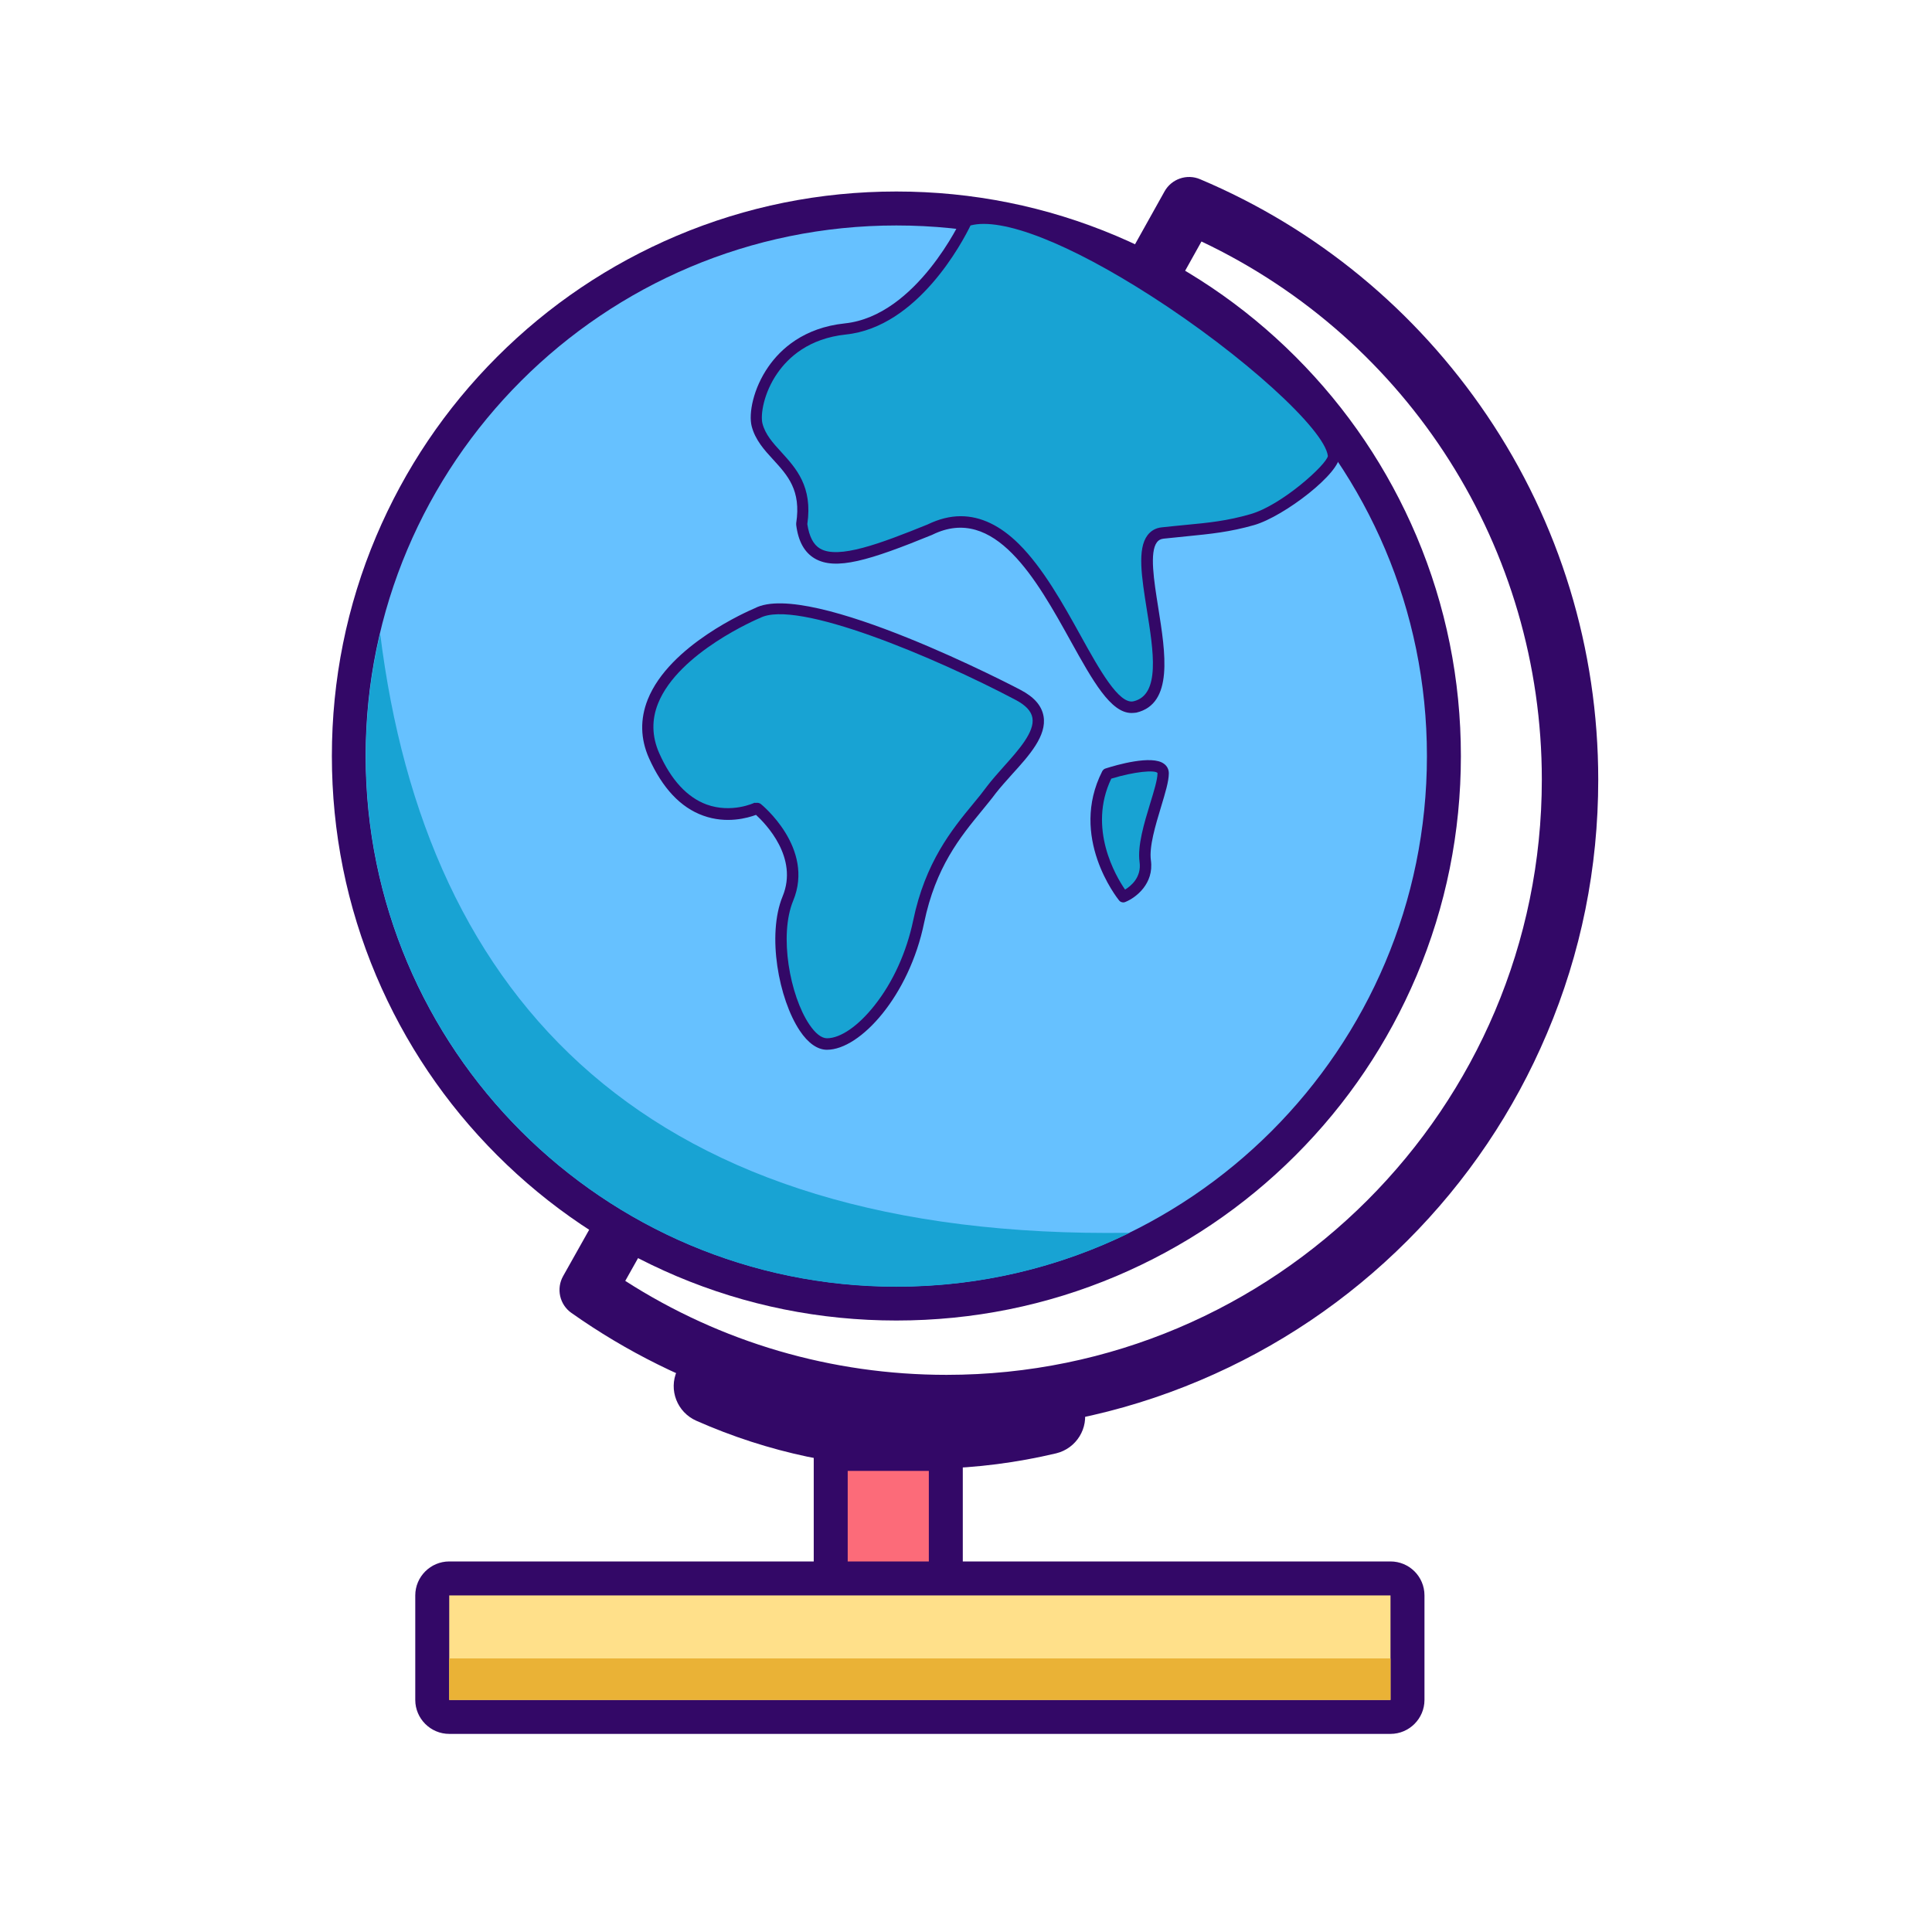 <?xml version="1.0" standalone="no"?><!DOCTYPE svg PUBLIC "-//W3C//DTD SVG 1.1//EN" "http://www.w3.org/Graphics/SVG/1.1/DTD/svg11.dtd"><svg class="icon" width="200px" height="200.00px" viewBox="0 0 1024 1024" version="1.1" xmlns="http://www.w3.org/2000/svg"><path d="M501.7 758.8c-71.7 0-140.4-21.7-198.8-62.9-6.3-4.4-8.2-12.9-4.4-19.6C453 401.7 476.9 357.1 502.3 309.9c19-35.4 38.6-71.9 114.9-208.4 3.7-6.7 11.9-9.5 18.9-6.5 61.8 26.1 114.3 69.4 152 125.1 38.6 57.1 59 123.9 59 193.2 0 46.6-9.1 91.9-27.2 134.5-17.4 41.1-42.3 78.1-74 109.8s-68.7 56.6-109.8 74c-42.5 18-87.8 27.2-134.4 27.2z m-170.3-79.9c50.8 32.6 109.4 49.8 170.3 49.8 174 0 315.5-141.5 315.5-315.5 0-122.6-70.4-233.1-180.4-285.2-70.6 126.4-89.6 161.8-108 196-25.1 46.7-48.8 90.9-197.4 354.9z" fill="#330867" /><path d="M489.8 778.5c-42 0-82.6-8.6-120.8-25.5-10.1-4.5-14.7-16.3-10.2-26.4 4.5-10.1 16.3-14.7 26.4-10.2 34.8 15.4 71.9 22.8 110.3 22 18.6-0.4 37.1-2.8 55-7 10.8-2.6 21.5 4.1 24.1 14.8 2.6 10.7-4.1 21.5-14.8 24.1-20.7 4.9-42 7.7-63.4 8.1-2.3 0.1-4.4 0.1-6.6 0.1z" fill="#330867" /><path d="M475.1 691c-77.5 0-150.4-30.2-205.2-85s-85-127.7-85-205.2 30.2-150.4 85-205.2c54.8-54.8 127.7-85 205.2-85s150.4 30.2 205.2 85c54.8 54.8 85 127.7 85 205.2s-30.2 150.4-85 205.2-127.7 85-205.2 85z" fill="#66C1FF" /><path d="M475.1 119.5c155.3 0 281.2 125.9 281.2 281.2 0 155.3-125.9 281.2-281.2 281.2S193.8 556.1 193.8 400.7c0-155.3 126-281.2 281.3-281.2m0-18c-40.4 0-79.6 7.9-116.5 23.5-35.6 15.1-67.6 36.6-95.1 64.1-27.5 27.5-49 59.5-64.1 95.1-15.6 36.9-23.5 76.1-23.5 116.5s7.9 79.6 23.5 116.5c15.1 35.6 36.6 67.6 64.1 95.1 27.5 27.5 59.5 49 95.1 64.1 36.9 15.6 76.1 23.5 116.5 23.5s79.6-7.9 116.5-23.5c35.6-15.1 67.6-36.6 95.1-64.1 27.5-27.5 49-59.5 64.1-95.1 15.6-36.9 23.5-76.1 23.5-116.5s-7.9-79.6-23.5-116.5c-15.1-35.6-36.6-67.6-64.1-95.1-27.5-27.5-59.5-49-95.1-64.1-36.9-15.6-76.1-23.5-116.5-23.5z" fill="#330867" /><path d="M598.8 653.4c-37.3 18.3-79.3 28.6-123.7 28.6-155.3 0-281.2-125.9-281.2-281.2 0-22.4 2.6-44.2 7.6-65 24.1 194.9 141.9 321.5 397.3 317.6zM512.3 117s-24.2 53.1-64.3 57.3c-40.1 4.3-49.3 40.8-46.8 50.8 4.5 17.6 28.4 22.5 23.6 52.6 3.5 26.6 26 20.1 68 3 57.9-28.4 82.9 100.1 108.6 94 31.9-7.5-10.1-89.3 14.7-92.2 17.5-2.1 30.5-2.2 47.5-7.1 17-4.9 43.8-27.8 43.1-33.9-2.8-29-151.2-139.1-194.4-124.5z" fill="#18A3D3" /><path d="M599.7 377.9c-11 0-20.5-17-32.2-38.1-17.9-32.3-40.3-72.6-73.3-56.4-0.1 0-0.1 0.1-0.2 0.1-33.3 13.6-51.1 19-62.2 12.5-5.4-3.2-8.7-9-9.8-17.8v-0.9c2.7-17.4-4.5-25.3-12.2-33.7-4.7-5.1-9.5-10.4-11.4-17.7-1.7-6.7 0.8-20 8.9-31.6 6.4-9.2 18.6-20.6 40.5-22.9 38-4 61.7-55.1 61.9-55.6 0.3-0.8 1-1.3 1.8-1.6 25.7-8.7 80.1 23.5 102.2 37.8 45.9 29.5 94.4 70.9 96.3 89.2 0.9 9.2-29.3 32.5-45.3 37.1-12.9 3.7-23.3 4.7-35.3 5.9-4 0.4-8.2 0.8-12.7 1.3-1.6 0.2-2.7 0.8-3.5 1.9-4 5.3-1.6 20.2 0.7 34.7 3.8 23.9 8.2 50.9-11.6 55.6-0.9 0.1-1.8 0.2-2.6 0.2z m-90.5-104.3c10.6 0 20.9 4.9 30.8 14.7 12.8 12.7 23.4 31.7 32.7 48.5 10 18.1 20.4 36.7 28.1 34.9 14.3-3.4 10.6-26.5 7-48.8-2.7-17.1-5.1-31.9 0.4-39.2 1.8-2.4 4.4-3.9 7.6-4.2 4.5-0.5 8.8-0.9 12.8-1.3 11.7-1.1 21.8-2.1 34.2-5.7 16.7-4.8 40.3-26.3 41-30.8-1.6-14.1-45.2-53.7-93.5-84.7-43.6-28-79.2-42-95.9-37.5-4.1 8.4-27.8 53.8-66.1 57.8-19.7 2.1-30.5 12.2-36.2 20.4-7.4 10.6-9.1 22.2-8 26.7 1.5 5.9 5.6 10.4 10 15.2 7.8 8.6 16.7 18.2 13.8 38.2 1 6.6 3.2 10.9 6.8 13 9.7 5.6 31.5-2.5 56.9-12.8 6-2.9 11.8-4.4 17.6-4.4z" fill="#330867" /><path d="M401.3 325.2s-74.4 30.8-54.5 75.5c19.9 44.7 54.5 27.8 54.5 27.8s27.2 21.6 16.3 47.8c-10.8 26.2 4.4 77.1 20.7 77.1 16.3 0 40.9-27.8 48.6-64.8 7.7-37 26.2-53.4 38.5-69.9s40.2-36.5 13.9-50.4c-26.2-13.8-114.5-55.9-138-43.1z" fill="#18A3D3" /><path d="M438.3 556.4c-5 0-10-3.5-14.4-10.1-11.2-16.8-17.5-50.8-9.1-71.2 8.5-20.6-9-38.5-14.1-43.2-4.3 1.6-15.6 4.9-28 0.4-12-4.3-21.6-14.6-28.7-30.4-4.6-10.3-4.8-20.8-0.7-31.1 11.5-28.9 53.4-47 56.7-48.4 29.1-15.4 139.7 42.6 140.8 43.2 7.3 3.8 11.3 8.4 12.3 14 1.8 10.3-7.5 20.7-16.6 30.7-3.2 3.6-6.2 6.9-8.7 10.1-2.3 3.1-4.8 6.1-7.4 9.3-11.5 14-24.5 29.9-30.6 59.4-7.9 38.6-33.8 67.3-51.5 67.3z m-37-130.9c0.7 0 1.3 0.2 1.9 0.6 0.3 0.2 28.8 23.3 17.2 51.3-7.6 18.4-1.7 50.3 8.5 65.5 3.2 4.8 6.5 7.4 9.4 7.4 7.2 0 16.6-6.5 25.2-17.4 9.8-12.3 17-28.3 20.5-45 6.4-30.9 20.5-48.2 31.9-62 2.6-3.1 5-6.1 7.2-9.1 2.6-3.4 5.7-6.9 9-10.6 7.7-8.6 16.4-18.3 15.1-25.7-0.6-3.6-3.6-6.8-9.2-9.7-42.1-22.2-116.1-53.6-135.3-43.2-0.1 0.1-0.2 0.1-0.3 0.1-0.4 0.2-42.7 18-53.6 45.1-3.5 8.7-3.3 17.6 0.6 26.4 6.3 14.2 14.8 23.4 25.1 27.2 13.2 4.8 25.2-0.8 25.3-0.9 0.6 0.1 1 0 1.5 0z m0-100.3z" fill="#330867" /><path d="M586.9 410.2s29.6-9.4 29.6-0.3-11.3 33.2-9.5 46.5c1.8 13.4-11.6 18.9-11.6 18.9s-25.6-31.6-8.5-65.1z" fill="#18A3D3" /><path d="M595.4 478.3c-0.9 0-1.8-0.4-2.3-1.1-1.1-1.4-26.6-33.6-8.9-68.4 0.4-0.7 1-1.3 1.8-1.5 5.6-1.8 24.5-7.3 30.9-2.5 1.7 1.2 2.6 3 2.6 5.1 0 4.2-1.9 10.4-4.1 17.7-3 9.9-6.4 21.2-5.4 28.4 1.7 12.4-8 19.8-13.4 22-0.4 0.2-0.8 0.3-1.2 0.3z m-6.4-65.6c-12.6 26.3 2.4 51.7 7.3 58.8 3.2-1.9 8.8-6.6 7.7-14.6-1.2-8.6 2.4-20.5 5.6-31 2-6.5 3.9-12.7 3.9-16v-0.2c-1.3-1.7-12.1-0.8-24.5 3z" fill="#330867" /><path d="M440.3 770.6h61v87.8h-61z" fill="#FC6B79" /><path d="M510.3 867.4h-79V761.6h79v105.8z m-61-18h43v-69.8h-43v69.8z" fill="#330867" /><path d="M238.1 910c-5 0-9-4-9-9v-55.4c0-5 4-9 9-9H737c5 0 9 4 9 9V901c0 5-4 9-9 9H238.1z" fill="#FFE08A" /><path d="M737 845.6V901H238.1v-55.4H737m0-18H238.1c-9.9 0-18 8.1-18 18V901c0 9.9 8.1 18 18 18H737c9.9 0 18-8.1 18-18v-55.4c0-10-8.1-18-18-18z" fill="#330867" /><path d="M238.1 879H737v22H238.1z" fill="#EAB236" /></svg>